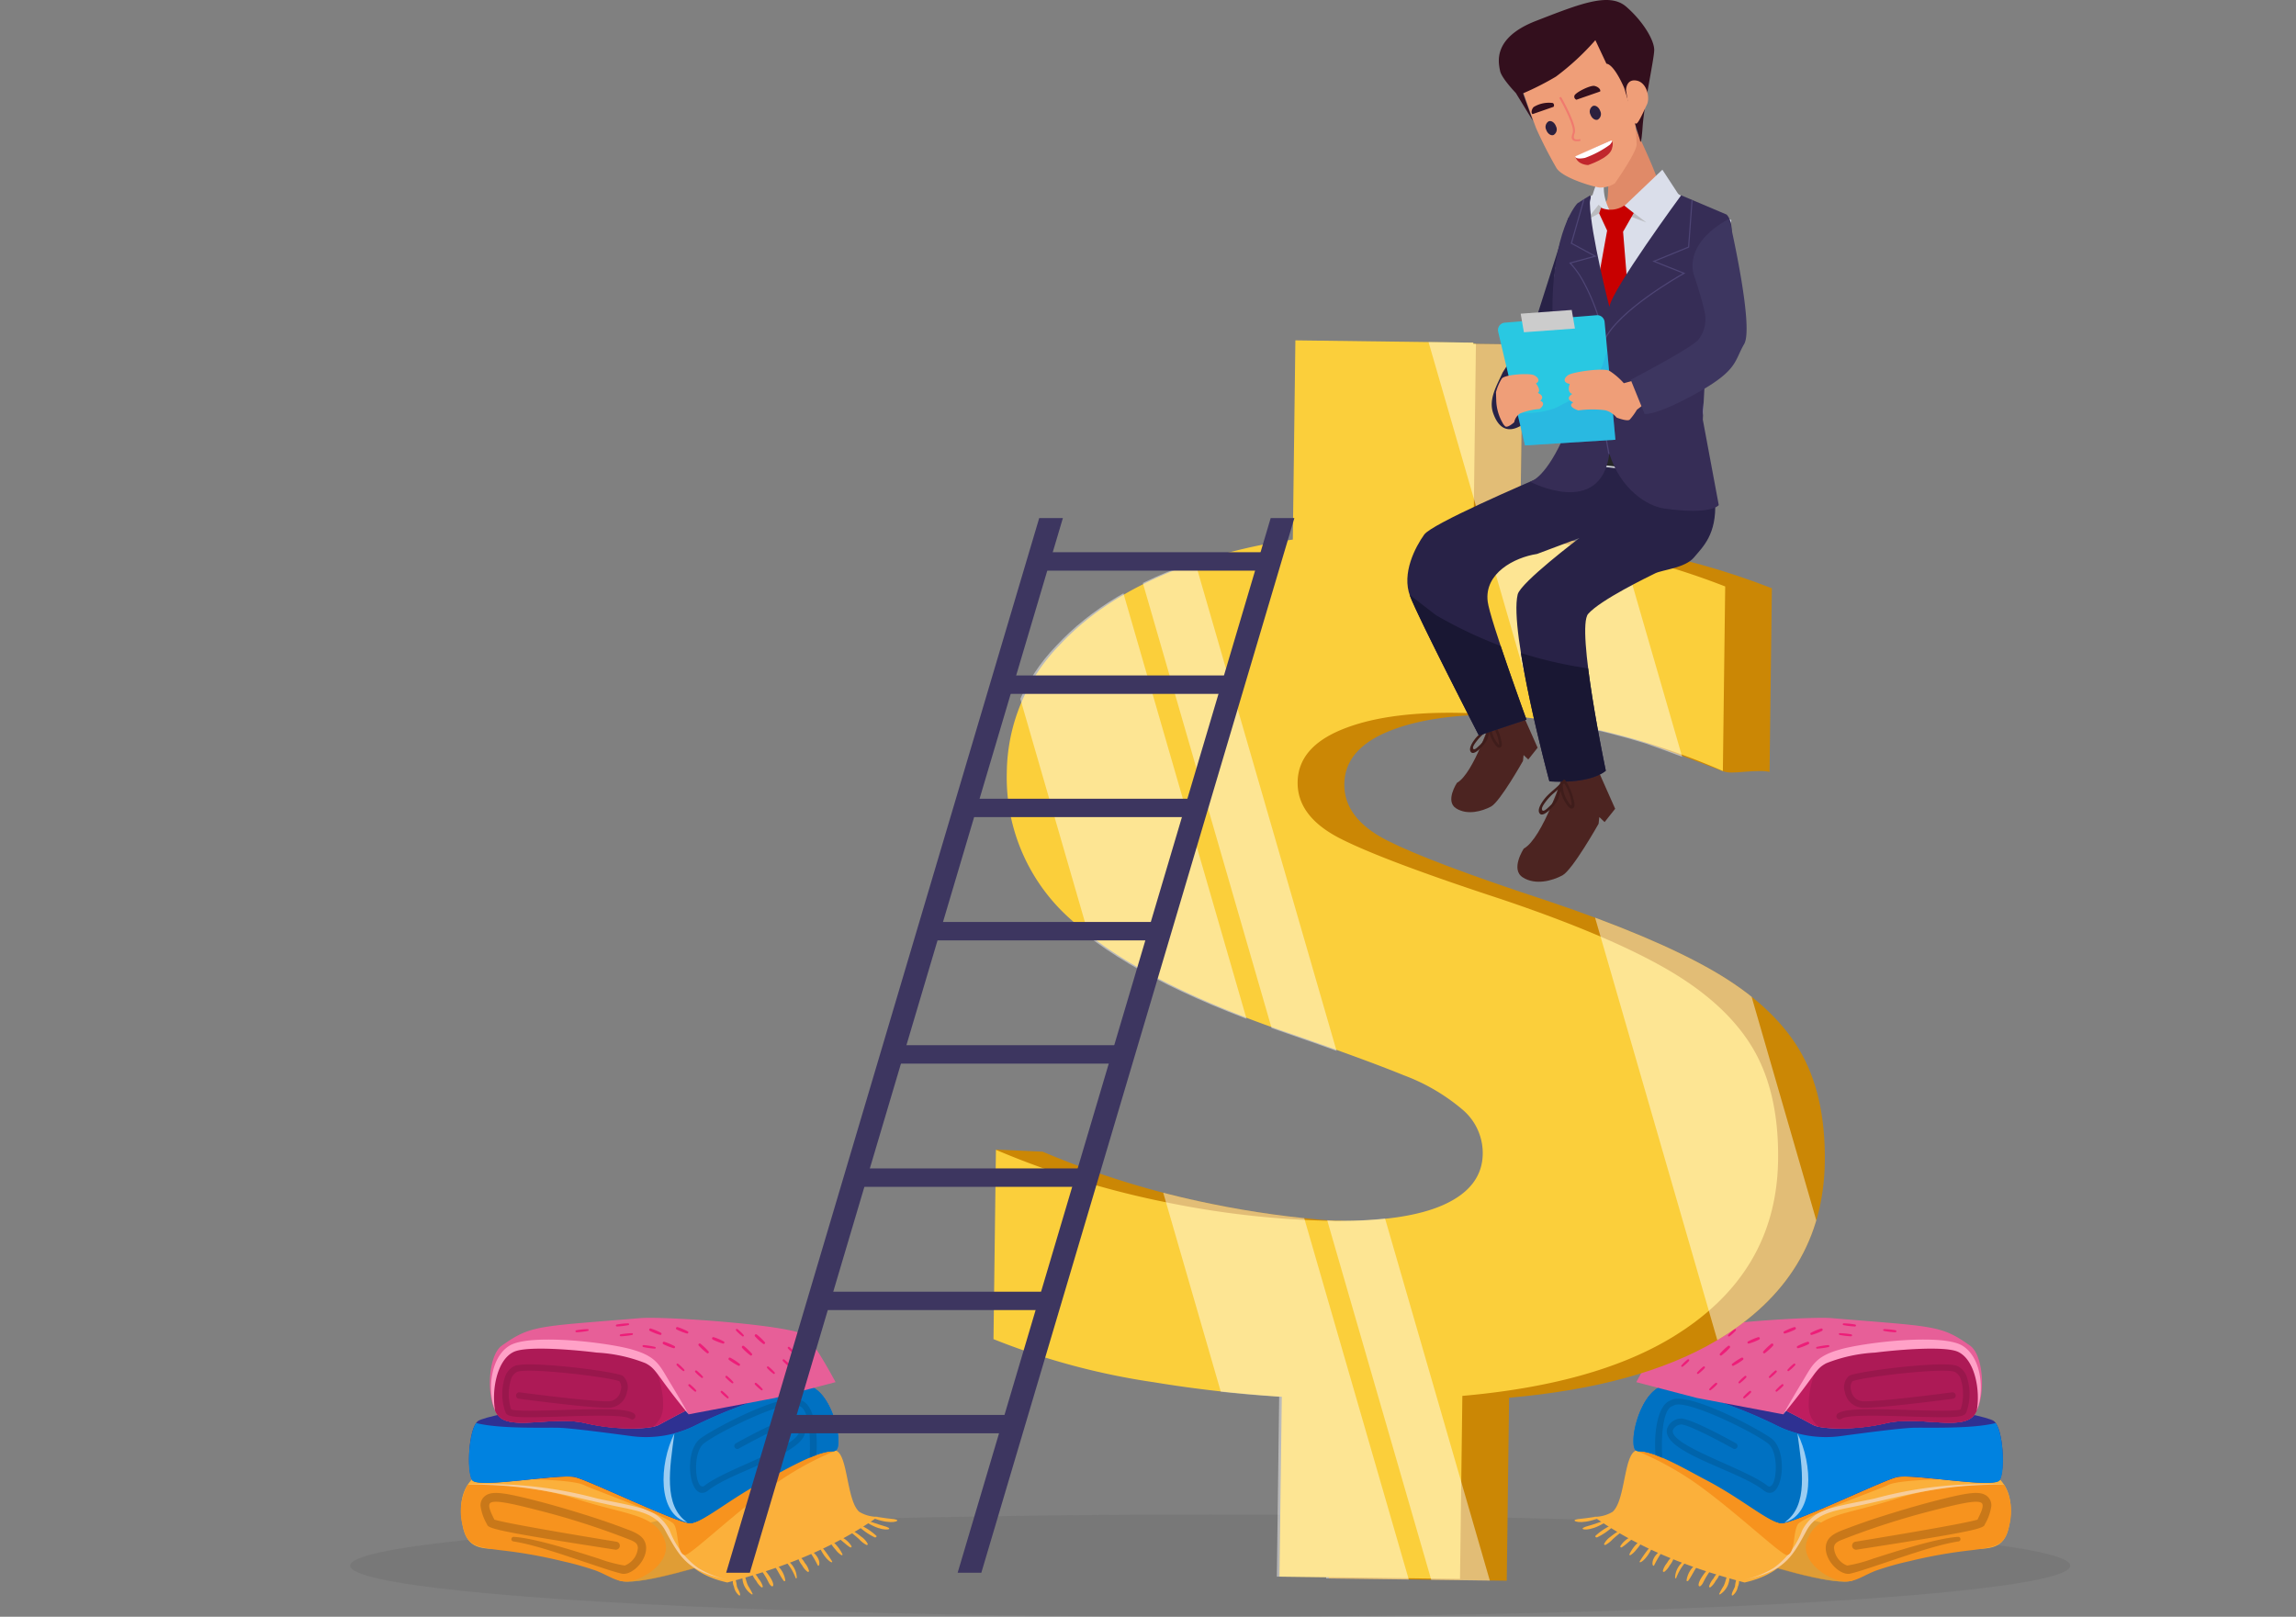 <svg xmlns="http://www.w3.org/2000/svg" xmlns:xlink="http://www.w3.org/1999/xlink" width="295" height="207.77" viewBox="0 0 295 207.77">
  <rect x="0" y="0" width="295" height="207.77" fill="#808080" stroke="none"/>
  <defs>
    <clipPath id="clip-path">
      <path id="Trazado_105906" data-name="Trazado 105906" d="M-568.46,555.792q-3.414-5.7-11.007-10.089t-21.286-9q-15.042-4.935-20.623-7.764t-5.524-7.263q.057-4.435,5.607-6.738,5.208-2.157,13.718-2.186a87.477,87.477,0,0,1,19.38,3.714c3.1,1.082,6.248,2.312,9.606,3.561,1.505.56,4.823-.433,6.325.21l.3-23.715a94.1,94.1,0,0,0-18.527-5.136,127.858,127.858,0,0,0-13.816-1.5l.318-24.694-6.339-.081,0-.154-23.2-.3-.329,25.605a70.187,70.187,0,0,0-11.8,2.708q-11.67,3.831-18.249,10.936a23.757,23.757,0,0,0-6.7,16.287,24.3,24.3,0,0,0,8.278,18.929Q-653.9,546.89-635.2,553.4q10.6,3.659,15.614,5.711a25.261,25.261,0,0,1,7.594,4.458,7.319,7.319,0,0,1,2.542,5.618q-.055,4.285-4.926,6.517-4.683,2.147-13.632,2.116a121.709,121.709,0,0,1-15.955-2.19,112.272,112.272,0,0,1-21.7-6.707l-6.3-.288.018.075-.051-.022-.313,24.327a90.539,90.539,0,0,0,20.652,5.546c5.431.9,10.9,1.5,16.39,1.858l-.3,23.115,6.339.082,0,.153,23.2.3.3-23.525q16.736-1.476,26.616-7.323,13.759-8.161,13.95-23Q-565.048,561.5-568.46,555.792Z" fill="none"/>
    </clipPath>
  </defs>
  <g id="Grupo_55683" data-name="Grupo 55683" transform="translate(-180 -5237.23)">
    <g id="Grupo_55779" data-name="Grupo 55779">
      <rect id="Rectángulo_5211" data-name="Rectángulo 5211" width="295" height="207" transform="translate(180 5238)" fill="none"/>
      <g id="Grupo_55684" data-name="Grupo 55684" transform="translate(979.622 4816.307)">
        <g id="Grupo_55684-2" data-name="Grupo 55684">
          <ellipse id="Elipse_4488" data-name="Elipse 4488" cx="110.5" cy="6.569" rx="110.5" ry="6.569" transform="translate(-754.622 615.556)" fill="#686868" opacity="0.32"/>
        </g>
        <g id="Grupo_55724" data-name="Grupo 55724">
          <path id="Trazado_105794" data-name="Trazado 105794" d="M-706.753,603.874s-30.465,5.528-32.007,6.942-1.929,3.6-1.414,6.17,1.8,3.085,4.884,2.956,12.34,2.185,15.04,3.985,26.737-6.941,28.408-8.227.257-6.812-.386-8.1S-706.753,603.874-706.753,603.874Z" fill="#fbb03b"/>
          <path id="Trazado_105795" data-name="Trazado 105795" d="M-716.041,616.573l-4.065,1.968-.513,5.045c.215.115.408.229.576.341,2.7,1.8,26.737-6.941,28.408-8.227.868-.668.9-2.481.647-4.249a10.152,10.152,0,0,0-1.207-.418C-692.609,610.826-716.041,616.573-716.041,616.573Z" fill="#cf9131" opacity="0.59" style="mix-blend-mode: multiply;isolation: isolate"/>
          <path id="Trazado_105796" data-name="Trazado 105796" d="M-714.209,618.882c-1.253-3.471-4.82-3.182-11.569-5.4a41.047,41.047,0,0,0-13.766-1.737,7.038,7.038,0,0,0-.63,5.24c.514,2.571,1.7,2.749,4.758,3.143a62.428,62.428,0,0,1,8.112,1.433,37.525,37.525,0,0,1,4.315,1.225c2.221.886,3.151,2,5.576.939C-715.548,622.911-713.447,620.992-714.209,618.882Z" fill="#f7931e"/>
          <path id="Trazado_105797" data-name="Trazado 105797" d="M-720.547,620.071c-15.482-2.395-16.369-2.733-16.5-3.259a6.408,6.408,0,0,1-.833-2.352,1.519,1.519,0,0,1,.522-1.245c.881-.756,2.436-.515,6.843.616q1.822.476,3.626,1.011c2.405.714,4.793,1.468,7.156,2.353,1.515.583,3.062.99,3.128,2.6.042,1.843-1.992,3.694-3.2,3.339-.936-.219-2.219-.657-3.206-.987-3.932-1.3-7.761-2.689-10.658-3.141h-.008a.294.294,0,0,1,.062-.583c2.748.159,8.171,1.921,10.916,2.794a18.152,18.152,0,0,0,3.342.894,2.664,2.664,0,0,0,1.693-2.279c-.027-.53-.343-.719-.772-.936a97.779,97.779,0,0,0-12.367-3.972c-3.306-.84-5.666-1.377-5.925-.72-.2.523.482,1.646.749,2.276a.5.5,0,0,0-.165-.254c-.022-.019-.1-.073-.065-.048,1.67.563,14.091,2.592,15.819,2.872h.005A.518.518,0,0,1-720.547,620.071Z" fill="#c97819"/>
          <path id="Trazado_105798" data-name="Trazado 105798" d="M-689.226,615.2c-1.692-1.515-1.416-7.662-3.142-7.895s-10.938,2.1-13.6,4.079c-4.92,3.656-11.669,3.117-11.669,3.117a5.374,5.374,0,0,1,3.867,3.117c1.268,2.9,2.653,5.552,7.593,6.67,7.131-1.87,13.669-4.439,19.343-8.444A4.46,4.46,0,0,1-689.226,615.2Z" fill="#fbb03b"/>
          <path id="Trazado_105799" data-name="Trazado 105799" d="M-706.178,623.925c-5.018-1.081-6.014-2.711-7.9-6.192-1.149-2.222-3.23-2.6-6.232-3.212-6.178-1.269-10.82-2.885-19.234-2.807a53.043,53.043,0,0,1,16.671,1.786c1.8.393,3.638.684,5.445,1.192l-.034-.008a5.511,5.511,0,0,1,3.878,2.9,10.426,10.426,0,0,0,3.684,4.847A12.377,12.377,0,0,0-706.178,623.925Z" fill="#f7cd9c"/>
          <path id="Trazado_105800" data-name="Trazado 105800" d="M-731.136,611.033s5.282.1,6.525.725,10.978,4.039,11.6,5.074.311,3.625,1.347,3.936c.591.177,6.142-5.175,11.392-8.984a39.935,39.935,0,0,1,8.019-4.441l-10.608-1.489Z" fill="#f7931e"/>
          <path id="Trazado_105801" data-name="Trazado 105801" d="M-718.244,599.761s-18.767,2.764-19.988,3.792-1.422,6.4-.715,7.555,11.256-.871,13.248-.357,13.111,5.91,14.718,5.91,4.949-3.339,9.769-5.845,7.189-3.434,8.667-3.434.074-7.428-3.075-8.328S-718.244,599.761-718.244,599.761Z" fill="#2e3192"/>
          <path id="Trazado_105802" data-name="Trazado 105802" d="M-735.147,593.848c-1.826,1.292-2.056,6.877-.514,8.934s7.07.064,11.247,1.028,8.356.771,9.384.257,7.52-4.306,10.733-4.306a58.118,58.118,0,0,0,8.484-1.028s.386-4.628-.193-6.042-18.135-2.645-21.338-2.378C-730.652,591.424-731.377,591.183-735.147,593.848Z" fill="#e75f98"/>
          <path id="Trazado_105803" data-name="Trazado 105803" d="M-735.661,602.782c1.543,2.056,7.07.064,11.247,1.028s8.356.771,9.384.257,7.52-4.306,10.733-4.306,8.615-.69,8.615-.69.255-4.966-.324-6.38a.522.522,0,0,0-.23-.221c-1.812.388-17.86,3.813-19.437,3.692a56.716,56.716,0,0,0-16.252-2.521,4.1,4.1,0,0,0-3.966,3.377C-736.273,599.108-736.5,601.661-735.661,602.782Z" fill="#bf1d5f"/>
          <path id="Trazado_105804" data-name="Trazado 105804" d="M-731.925,593.641a4.1,4.1,0,0,0-3.966,3.377c-.327,1.79-.585,3.929-.112,5.207a2.234,2.234,0,0,0,.342.557c1.543,2.056,7.07.064,11.247,1.028a23.593,23.593,0,0,0,8.726.463c1.315-1.233,1.335-2.178,1.226-3.8a13.893,13.893,0,0,0-1.211-4.307A56.716,56.716,0,0,0-731.925,593.641Z" fill="#ad1a56"/>
          <g id="Grupo_55685" data-name="Grupo 55685">
            <path id="Trazado_105805" data-name="Trazado 105805" d="M-718.4,603.334a.412.412,0,0,1-.262-.093c-.667-.543-5.3-.4-8.69-.287-5.516.176-6.95.142-7.288-.45a6.88,6.88,0,0,1-.137-4.491,2.384,2.384,0,0,1,1.27-1.551c1.732-.722,12.954.691,13.907,1.271a1.942,1.942,0,0,1,.528,2.091,2.425,2.425,0,0,1-2.086,1.99c-1.89.173-11.393-1.088-11.8-1.141a.415.415,0,0,1-.356-.466.414.414,0,0,1,.465-.356c.1.013,9.815,1.3,11.61,1.138a1.639,1.639,0,0,0,1.356-1.352,1.326,1.326,0,0,0-.152-1.2c-.926-.5-11.718-1.815-13.158-1.214a1.612,1.612,0,0,0-.8,1.053,6.345,6.345,0,0,0,.046,3.763c.571.275,3.891.169,6.568.083,5.185-.165,8.394-.216,9.24.473a.413.413,0,0,1,.06.583A.414.414,0,0,1-718.4,603.334Z" fill="#99174c"/>
          </g>
          <path id="Trazado_105806" data-name="Trazado 105806" d="M-695.62,599.054h0a61.708,61.708,0,0,0-14.5,4.97,14.2,14.2,0,0,1-8.388,1.45c-3.461-.469-7.745-1.015-9.262-1.07-1.646-.058-7.544.184-10.676-.609-.976,1.4-1.224,6.2-.526,7.341s11.186-.88,13.246-.391l.027.006c1.914.494,12.611,5.667,14.59,5.905,1.562.189,4.934-3.259,9.9-5.84,2-1.041,5.963-3.085,8.184-3.369.57-.072,1.124.213,1.133-1.319C-691.88,603.855-693.353,599.7-695.62,599.054Z" fill="#0082e0"/>
          <path id="Trazado_105807" data-name="Trazado 105807" d="M-695.62,599.054a61.708,61.708,0,0,0-14.5,4.97,14.363,14.363,0,0,1-2.851,1.1c-.552,1.777-2.719,9.707,1.892,11.537,1.574.142,5.01-3.027,9.943-5.592,2-1.04,5.887-3.336,8.108-3.62.57-.072,1.124.213,1.133-1.319C-691.88,603.855-693.353,599.7-695.62,599.054Z" fill="#0071c2"/>
          <path id="Trazado_105808" data-name="Trazado 105808" d="M-712.971,605.122c-.6,4.466-1.456,9.3,1.648,11.432C-715.156,615.5-714.968,609.133-712.971,605.122Z" fill="#9bcdf2"/>
          <path id="Trazado_105809" data-name="Trazado 105809" d="M-696.675,600.886c-2.1-1.3-11.453,3.74-12.982,4.916-2.287,1.76-1.356,8.546,1.053,6.633,3.248-2.582,13.115-4.885,12.384-7.914a1.95,1.95,0,0,0-1.68-1.3c-1.077-.143-5.63,2.322-7.18,3.183a.386.386,0,0,0-.148.526.384.384,0,0,0,.523.148c2.9-1.613,6.117-3.188,6.705-3.092a1.21,1.21,0,0,1,1.03.718c.479,1.982-9.335,4.92-12.114,7.129-1.206.96-1.678-4.206-.1-5.417,2.112-1.625,10.8-5.83,12.117-4.864l.136.064c1.309.327,1.464,4.291,1.338,6.308,0,.046,0,.189,0,.324.29-.123.575-.237.851-.338C-694.526,605.8-694.794,601.522-696.675,600.886Z" fill="#0064ab"/>
          <path id="Trazado_105810" data-name="Trazado 105810" d="M-717.931,595.5a7.535,7.535,0,0,1,2.434.777c.725.517,4.349,6.4,4.349,6.4l11.082-2.1,7.8-2.037s-2.783-5.262-3.972-6.066S-717.931,595.5-717.931,595.5Z" fill="#e75f98"/>
          <path id="Trazado_105811" data-name="Trazado 105811" d="M-736,602.228c-1.065-2.706-.573-7.018,1.94-8.433,2.774-1.515,12.628-.337,15.692.564,3.284.946,3.524,2.131,4.989,4.488.758,1.268,1.52,2.534,2.234,3.831-4.23-5.123-4.033-5.783-5.537-6.572a19.834,19.834,0,0,0-6.265-1.363c-2.162-.274-8.851-.941-10.665-.092C-735.82,595.692-736.485,599.715-736,602.228Z" fill="#ffa1c7"/>
          <g id="Grupo_55686" data-name="Grupo 55686">
            <path id="Trazado_105812" data-name="Trazado 105812" d="M-705.956,595.682a7.358,7.358,0,0,0,1.229.757c.129.059.262-.149.153-.241a7.37,7.37,0,0,0-1.206-.794.165.165,0,0,0-.176.278Z" fill="#ed1e79"/>
          </g>
          <g id="Grupo_55687" data-name="Grupo 55687">
            <path id="Trazado_105813" data-name="Trazado 105813" d="M-704.271,594.138a7.436,7.436,0,0,0,1.07.969c.116.083.285-.1.2-.208a7.4,7.4,0,0,0-1.04-1,.165.165,0,0,0-.225.24Z" fill="#ed1e79"/>
          </g>
          <g id="Grupo_55688" data-name="Grupo 55688">
            <path id="Trazado_105814" data-name="Trazado 105814" d="M-702.614,592.662a7.508,7.508,0,0,0,1.07.97c.116.082.285-.1.2-.209a7.406,7.406,0,0,0-1.04-1,.165.165,0,0,0-.225.24Z" fill="#ed1e79"/>
          </g>
          <g id="Grupo_55689" data-name="Grupo 55689">
            <path id="Trazado_105815" data-name="Trazado 105815" d="M-709.837,593.853a7.448,7.448,0,0,0,1.069.97c.117.082.285-.1.2-.209a7.354,7.354,0,0,0-1.04-1,.164.164,0,0,0-.224.24Z" fill="#ed1e79"/>
          </g>
          <g id="Grupo_55690" data-name="Grupo 55690">
            <path id="Trazado_105816" data-name="Trazado 105816" d="M-708.059,593.062a7.365,7.365,0,0,0,1.345.524c.138.035.231-.193.108-.264a7.446,7.446,0,0,0-1.329-.565.165.165,0,0,0-.124.3Z" fill="#ed1e79"/>
          </g>
          <g id="Grupo_55691" data-name="Grupo 55691">
            <path id="Trazado_105817" data-name="Trazado 105817" d="M-714.4,593.658a7.44,7.44,0,0,0,1.345.524c.138.035.231-.193.107-.265a7.368,7.368,0,0,0-1.328-.564.165.165,0,0,0-.124.3Z" fill="#ed1e79"/>
          </g>
          <g id="Grupo_55692" data-name="Grupo 55692">
            <path id="Trazado_105818" data-name="Trazado 105818" d="M-712.693,591.768a7.38,7.38,0,0,0,1.345.524c.138.035.231-.193.107-.265a7.367,7.367,0,0,0-1.328-.564.165.165,0,0,0-.124.3Z" fill="#ed1e79"/>
          </g>
          <g id="Grupo_55693" data-name="Grupo 55693">
            <path id="Trazado_105819" data-name="Trazado 105819" d="M-716.137,591.949a7.437,7.437,0,0,0,1.345.524c.138.035.231-.193.108-.264a7.314,7.314,0,0,0-1.329-.565.165.165,0,0,0-.124.3Z" fill="#ed1e79"/>
          </g>
          <g id="Grupo_55694" data-name="Grupo 55694">
            <path id="Trazado_105820" data-name="Trazado 105820" d="M-720.319,591.386a9.428,9.428,0,0,0,1.433-.175.113.113,0,0,0-.025-.224,9.5,9.5,0,0,0-1.436.141c-.21.032-.184.272.028.258Z" fill="#ed1e79"/>
          </g>
          <g id="Grupo_55695" data-name="Grupo 55695">
            <path id="Trazado_105821" data-name="Trazado 105821" d="M-719.819,592.646a9.413,9.413,0,0,0,1.433-.175.113.113,0,0,0-.024-.224,9.528,9.528,0,0,0-1.437.141c-.209.032-.183.272.028.258Z" fill="#ed1e79"/>
          </g>
          <g id="Grupo_55696" data-name="Grupo 55696">
            <path id="Trazado_105822" data-name="Trazado 105822" d="M-725.515,592.128a9.414,9.414,0,0,0,1.433-.175.113.113,0,0,0-.024-.224,9.517,9.517,0,0,0-1.437.141c-.209.032-.183.272.028.258Z" fill="#ed1e79"/>
          </g>
          <g id="Grupo_55697" data-name="Grupo 55697">
            <path id="Trazado_105823" data-name="Trazado 105823" d="M-716.931,594.038a9.364,9.364,0,0,0,1.43.194.112.112,0,0,0,.033-.222,9.357,9.357,0,0,0-1.425-.228c-.211-.022-.247.217-.038.256Z" fill="#ed1e79"/>
          </g>
          <g id="Grupo_55698" data-name="Grupo 55698">
            <path id="Trazado_105824" data-name="Trazado 105824" d="M-712.672,596.37a5.491,5.491,0,0,0,.826.743c.09.063.222-.079.152-.165a5.556,5.556,0,0,0-.8-.768.13.13,0,0,0-.176.19Z" fill="#ed1e79"/>
          </g>
          <g id="Grupo_55699" data-name="Grupo 55699">
            <path id="Trazado_105825" data-name="Trazado 105825" d="M-710.29,597.251a5.576,5.576,0,0,0,.825.742c.091.063.223-.079.153-.164a5.5,5.5,0,0,0-.8-.768.13.13,0,0,0-.176.19Z" fill="#ed1e79"/>
          </g>
          <g id="Grupo_55700" data-name="Grupo 55700">
            <path id="Trazado_105826" data-name="Trazado 105826" d="M-711.153,599.011a5.536,5.536,0,0,0,.825.743c.091.063.223-.079.153-.165a5.556,5.556,0,0,0-.8-.768.13.13,0,0,0-.176.19Z" fill="#ed1e79"/>
          </g>
          <g id="Grupo_55701" data-name="Grupo 55701">
            <path id="Trazado_105827" data-name="Trazado 105827" d="M-706.993,599.874a5.528,5.528,0,0,0,.825.743c.09.063.222-.079.153-.165a5.488,5.488,0,0,0-.8-.767.129.129,0,0,0-.176.189Z" fill="#ed1e79"/>
          </g>
          <g id="Grupo_55702" data-name="Grupo 55702">
            <path id="Trazado_105828" data-name="Trazado 105828" d="M-706.389,597.941a5.583,5.583,0,0,0,.825.743c.091.063.223-.079.153-.165a5.553,5.553,0,0,0-.8-.768.13.13,0,0,0-.176.19Z" fill="#ed1e79"/>
          </g>
          <g id="Grupo_55703" data-name="Grupo 55703">
            <path id="Trazado_105829" data-name="Trazado 105829" d="M-701.055,596.733a5.589,5.589,0,0,0,.825.743c.09.062.222-.08.153-.165a5.55,5.55,0,0,0-.8-.768.13.13,0,0,0-.176.19Z" fill="#ed1e79"/>
          </g>
          <g id="Grupo_55704" data-name="Grupo 55704">
            <path id="Trazado_105830" data-name="Trazado 105830" d="M-702.626,598.839a5.638,5.638,0,0,0,.825.743c.091.062.222-.08.153-.165a5.55,5.55,0,0,0-.8-.768.13.13,0,0,0-.176.19Z" fill="#ed1e79"/>
          </g>
          <g id="Grupo_55705" data-name="Grupo 55705">
            <path id="Trazado_105831" data-name="Trazado 105831" d="M-699.036,595.818a5.544,5.544,0,0,0,.826.743c.09.063.222-.08.152-.165a5.553,5.553,0,0,0-.8-.768.13.13,0,0,0-.176.19Z" fill="#ed1e79"/>
          </g>
          <g id="Grupo_55706" data-name="Grupo 55706">
            <path id="Trazado_105832" data-name="Trazado 105832" d="M-705.043,591.917a5.591,5.591,0,0,0,.826.743c.09.063.222-.08.153-.165a5.608,5.608,0,0,0-.8-.768.13.13,0,0,0-.176.19Z" fill="#ed1e79"/>
          </g>
          <g id="Grupo_55707" data-name="Grupo 55707">
            <path id="Trazado_105833" data-name="Trazado 105833" d="M-698.38,594.213a5.645,5.645,0,0,0,.825.743c.091.062.223-.08.153-.165a5.556,5.556,0,0,0-.8-.768.13.13,0,0,0-.176.19Z" fill="#ed1e79"/>
          </g>
          <g id="Grupo_55723" data-name="Grupo 55723">
            <g id="Grupo_55708" data-name="Grupo 55708">
              <path id="Trazado_105834" data-name="Trazado 105834" d="M-704.231,623.405a2.636,2.636,0,0,0,1.2,2.409c.05.025.127-.013.109-.065a9.257,9.257,0,0,0-.568-1.017c-.223-.441-.286-.9-.467-1.347a.147.147,0,0,0-.278.02Z" fill="#fbb03b"/>
            </g>
            <g id="Grupo_55709" data-name="Grupo 55709">
              <path id="Trazado_105835" data-name="Trazado 105835" d="M-705.364,623.593a1.571,1.571,0,0,0,.049,1.236,1.844,1.844,0,0,0,.656,1.119c.051.03.134-.005.133-.059-.014-.388-.312-.748-.423-1.127a4.231,4.231,0,0,0-.277-1.164.089.089,0,0,0-.138-.005Z" fill="#fbb03b"/>
            </g>
            <g id="Grupo_55710" data-name="Grupo 55710">
              <path id="Trazado_105836" data-name="Trazado 105836" d="M-703.025,623.056a2.79,2.79,0,0,0,.563,1.015,2.611,2.611,0,0,0,.664.825.12.12,0,0,0,.185-.111,2.812,2.812,0,0,0-.57-1.014,2.571,2.571,0,0,0-.669-.819.112.112,0,0,0-.173.1Z" fill="#fbb03b"/>
            </g>
            <g id="Grupo_55711" data-name="Grupo 55711">
              <path id="Trazado_105837" data-name="Trazado 105837" d="M-701.776,622.763c.974,1.378.856,1.658,1.264,1.98a.144.144,0,0,0,.237-.073c.079-.56-.784-1.642-1.186-2.1-.135-.152-.429.028-.315.19Z" fill="#fbb03b"/>
            </g>
            <g id="Grupo_55712" data-name="Grupo 55712">
              <path id="Trazado_105838" data-name="Trazado 105838" d="M-700.112,622.184c.455.6.729,1.282,1.174,1.879.057.075.22.063.218-.041a3.2,3.2,0,0,0-1.118-2c-.122-.12-.377.027-.274.164Z" fill="#fbb03b"/>
            </g>
            <g id="Grupo_55713" data-name="Grupo 55713">
              <path id="Trazado_105839" data-name="Trazado 105839" d="M-698.635,621.631a6.761,6.761,0,0,1,1.245,2.083.08.08,0,0,0,.143-.026,2.77,2.77,0,0,0-1.172-2.186c-.1-.077-.3.013-.216.129Z" fill="#fbb03b"/>
            </g>
            <g id="Grupo_55714" data-name="Grupo 55714">
              <path id="Trazado_105840" data-name="Trazado 105840" d="M-697.1,621.062a2.7,2.7,0,0,0,.546,1.029,2.451,2.451,0,0,0,.686.818.125.125,0,0,0,.19-.113,2.548,2.548,0,0,0-.544-1.029,2.613,2.613,0,0,0-.682-.821.129.129,0,0,0-.2.116Z" fill="#fbb03b"/>
            </g>
            <g id="Grupo_55715" data-name="Grupo 55715">
              <path id="Trazado_105841" data-name="Trazado 105841" d="M-695.485,620.477a12.73,12.73,0,0,1,.921,1.593c.214.361.575-.759-.67-1.743-.119-.094-.354.02-.251.15Z" fill="#fbb03b"/>
            </g>
            <g id="Grupo_55716" data-name="Grupo 55716">
              <path id="Trazado_105842" data-name="Trazado 105842" d="M-694.278,619.845c.752,1.623,1.707,2.089,1.57,1.727a15.854,15.854,0,0,0-1.337-1.867c-.1-.121-.287.023-.233.14Z" fill="#fbb03b"/>
            </g>
            <g id="Grupo_55717" data-name="Grupo 55717">
              <path id="Trazado_105843" data-name="Trazado 105843" d="M-692.943,619.154a5.689,5.689,0,0,0,.676.912,2.807,2.807,0,0,0,.743.7c.071.041.174-.02.153-.09a5.068,5.068,0,0,0-1.3-1.687c-.125-.128-.34.023-.268.161Z" fill="#fbb03b"/>
            </g>
            <g id="Grupo_55718" data-name="Grupo 55718">
              <path id="Trazado_105844" data-name="Trazado 105844" d="M-691.882,618.6c.516.362.94.824,1.477,1.161.109.068.235-.044.189-.138a2.989,2.989,0,0,0-1.49-1.246c-.18-.082-.334.112-.176.223Z" fill="#fbb03b"/>
            </g>
            <g id="Grupo_55719" data-name="Grupo 55719">
              <path id="Trazado_105845" data-name="Trazado 105845" d="M-690.4,617.748c.392.311.778.627,1.148.957a3.453,3.453,0,0,0,.951.753c.084.033.2-.046.172-.122a2.5,2.5,0,0,0-.84-.94,6.884,6.884,0,0,0-1.238-.826c-.13-.068-.317.079-.193.178Z" fill="#fbb03b"/>
            </g>
            <g id="Grupo_55720" data-name="Grupo 55720">
              <path id="Trazado_105846" data-name="Trazado 105846" d="M-689.057,617.281a8.22,8.22,0,0,0,1.813,1.2c.136.057.322-.088.214-.2a8.19,8.19,0,0,0-1.776-1.237c-.193-.112-.434.092-.251.235Z" fill="#fbb03b"/>
            </g>
            <g id="Grupo_55721" data-name="Grupo 55721">
              <path id="Trazado_105847" data-name="Trazado 105847" d="M-688.095,616.664c1.877,1.134,3.113.835,2.618.58-.45-.231-.193-.04-2.438-.82-.169-.058-.342.142-.18.24Z" fill="#fbb03b"/>
            </g>
            <g id="Grupo_55722" data-name="Grupo 55722">
              <path id="Trazado_105848" data-name="Trazado 105848" d="M-687.171,616.108c2.119.772,3.252.259,2.7.1-.5-.146-.2,0-2.588-.365-.18-.027-.3.2-.116.267Z" fill="#fbb03b"/>
            </g>
          </g>
        </g>
        <g id="Grupo_55764" data-name="Grupo 55764">
          <path id="Trazado_105849" data-name="Trazado 105849" d="M-574.9,603.874s30.464,5.528,32.007,6.942,1.928,3.6,1.414,6.17-1.8,3.085-4.885,2.956-12.34,2.185-15.039,3.985-26.737-6.941-28.408-8.227-.257-6.812.385-8.1S-574.9,603.874-574.9,603.874Z" fill="#fbb03b"/>
          <path id="Trazado_105850" data-name="Trazado 105850" d="M-565.607,616.573l4.064,1.968.514,5.045a6.657,6.657,0,0,0-.576.341c-2.7,1.8-26.737-6.941-28.408-8.227-.869-.668-.9-2.481-.647-4.249a10.084,10.084,0,0,1,1.207-.418C-589.039,610.826-565.607,616.573-565.607,616.573Z" fill="#cf9131" opacity="0.59" style="mix-blend-mode: multiply;isolation: isolate"/>
          <path id="Trazado_105851" data-name="Trazado 105851" d="M-567.44,618.882c1.253-3.471,4.82-3.182,11.569-5.4a41.052,41.052,0,0,1,13.767-1.737,7.038,7.038,0,0,1,.63,5.24c-.514,2.571-1.7,2.749-4.758,3.143a62.411,62.411,0,0,0-8.113,1.433,37.525,37.525,0,0,0-4.315,1.225c-2.221.886-3.15,2-5.575.939C-566.1,622.911-568.2,620.992-567.44,618.882Z" fill="#f7931e"/>
          <path id="Trazado_105852" data-name="Trazado 105852" d="M-561.1,620.071c15.481-2.395,16.368-2.733,16.5-3.259a6.408,6.408,0,0,0,.833-2.352,1.516,1.516,0,0,0-.522-1.245c-.88-.756-2.436-.515-6.842.616q-1.824.476-3.627,1.011c-2.405.714-4.792,1.468-7.156,2.353-1.514.583-3.061.99-3.127,2.6-.043,1.843,1.992,3.694,3.2,3.339.935-.219,2.218-.657,3.206-.987,3.931-1.3,7.76-2.689,10.658-3.141h.008a.294.294,0,0,0-.063-.583c-2.748.159-8.171,1.921-10.915,2.794a18.181,18.181,0,0,1-3.343.894,2.663,2.663,0,0,1-1.692-2.279c.027-.53.342-.719.772-.936a97.758,97.758,0,0,1,12.366-3.972c3.307-.84,5.667-1.377,5.926-.72.2.523-.482,1.646-.749,2.276a.493.493,0,0,1,.164-.254c.022-.019.1-.073.065-.048-1.67.563-14.09,2.592-15.819,2.872h0A.518.518,0,0,0-561.1,620.071Z" fill="#c97819"/>
          <path id="Trazado_105853" data-name="Trazado 105853" d="M-592.422,615.2c1.691-1.515,1.415-7.662,3.141-7.895s10.939,2.1,13.6,4.079c4.919,3.656,11.668,3.117,11.668,3.117a5.372,5.372,0,0,0-3.866,3.117c-1.269,2.9-2.654,5.552-7.594,6.67-7.131-1.87-13.668-4.439-19.343-8.444A4.464,4.464,0,0,0-592.422,615.2Z" fill="#fbb03b"/>
          <path id="Trazado_105854" data-name="Trazado 105854" d="M-575.471,623.925c5.018-1.081,6.014-2.711,7.9-6.192,1.148-2.222,3.229-2.6,6.232-3.212,6.177-1.269,10.819-2.885,19.234-2.807a53.038,53.038,0,0,0-16.671,1.786c-1.8.393-3.638.684-5.445,1.192l.033-.008a5.509,5.509,0,0,0-3.877,2.9,10.433,10.433,0,0,1-3.684,4.847A12.373,12.373,0,0,1-575.471,623.925Z" fill="#f7cd9c"/>
          <path id="Trazado_105855" data-name="Trazado 105855" d="M-550.513,611.033s-5.282.1-6.524.725-10.978,4.039-11.6,5.074-.31,3.625-1.346,3.936c-.591.177-6.143-5.175-11.392-8.984a39.925,39.925,0,0,0-8.02-4.441l10.609-1.489Z" fill="#f7931e"/>
          <path id="Trazado_105856" data-name="Trazado 105856" d="M-563.405,599.761s18.767,2.764,19.988,3.792,1.422,6.4.715,7.555-11.255-.871-13.248-.357-13.111,5.91-14.718,5.91-4.949-3.339-9.769-5.845-7.189-3.434-8.667-3.434-.074-7.428,3.075-8.328S-563.405,599.761-563.405,599.761Z" fill="#2e3192"/>
          <path id="Trazado_105857" data-name="Trazado 105857" d="M-546.5,593.848c1.827,1.292,2.057,6.877.514,8.934s-7.069.064-11.247,1.028-8.355.771-9.384.257-7.519-4.306-10.733-4.306a58.118,58.118,0,0,1-8.484-1.028s-.385-4.628.193-6.042,18.135-2.645,21.338-2.378C-551,591.424-550.271,591.183-546.5,593.848Z" fill="#e75f98"/>
          <path id="Trazado_105858" data-name="Trazado 105858" d="M-545.988,602.782c-1.542,2.056-7.069.064-11.247,1.028s-8.355.771-9.384.257-7.519-4.306-10.733-4.306-8.615-.69-8.615-.69-.254-4.966.324-6.38a.525.525,0,0,1,.231-.221c1.812.388,17.86,3.813,19.436,3.692a56.716,56.716,0,0,1,16.252-2.521,4.105,4.105,0,0,1,3.967,3.377C-545.375,599.108-545.147,601.661-545.988,602.782Z" fill="#bf1d5f"/>
          <path id="Trazado_105859" data-name="Trazado 105859" d="M-549.724,593.641a4.105,4.105,0,0,1,3.967,3.377c.327,1.79.584,3.929.112,5.207a2.265,2.265,0,0,1-.343.557c-1.542,2.056-7.069.064-11.247,1.028a23.593,23.593,0,0,1-8.726.463c-1.315-1.233-1.334-2.178-1.226-3.8a13.893,13.893,0,0,1,1.211-4.307A56.716,56.716,0,0,1-549.724,593.641Z" fill="#ad1a56"/>
          <g id="Grupo_55725" data-name="Grupo 55725">
            <path id="Trazado_105860" data-name="Trazado 105860" d="M-563.251,603.334a.409.409,0,0,0,.261-.093c.668-.543,5.3-.4,8.691-.287,5.516.176,6.949.142,7.287-.45a6.873,6.873,0,0,0,.138-4.491,2.386,2.386,0,0,0-1.27-1.551c-1.732-.722-12.955.691-13.907,1.271a1.942,1.942,0,0,0-.528,2.091,2.424,2.424,0,0,0,2.086,1.99c1.89.173,11.392-1.088,11.795-1.141a.415.415,0,0,0,.356-.466.414.414,0,0,0-.465-.356c-.1.013-9.814,1.3-11.61,1.138a1.638,1.638,0,0,1-1.355-1.352,1.323,1.323,0,0,1,.152-1.2c.925-.5,11.717-1.815,13.157-1.214a1.613,1.613,0,0,1,.8,1.053,6.336,6.336,0,0,1-.047,3.763c-.571.275-3.89.169-6.568.083-5.185-.165-8.393-.216-9.24.473a.415.415,0,0,0-.06.583A.416.416,0,0,0-563.251,603.334Z" fill="#99174c"/>
          </g>
          <path id="Trazado_105861" data-name="Trazado 105861" d="M-586.028,599.054h0a61.742,61.742,0,0,1,14.5,4.97,14.2,14.2,0,0,0,8.388,1.45c3.46-.469,7.744-1.015,9.261-1.07,1.647-.058,7.544.184,10.677-.609.976,1.4,1.223,6.2.526,7.341s-11.187-.88-13.246-.391l-.028.006c-1.914.494-12.61,5.667-14.589,5.905-1.562.189-4.934-3.259-9.9-5.84-2-1.041-5.963-3.085-8.184-3.369-.569-.072-1.124.213-1.133-1.319C-589.768,603.855-588.295,599.7-586.028,599.054Z" fill="#0082e0"/>
          <path id="Trazado_105862" data-name="Trazado 105862" d="M-586.028,599.054a61.742,61.742,0,0,1,14.5,4.97,14.317,14.317,0,0,0,2.851,1.1c.552,1.777,2.719,9.707-1.892,11.537-1.575.142-5.011-3.027-9.943-5.592-2-1.04-5.888-3.336-8.109-3.62-.569-.072-1.124.213-1.133-1.319C-589.768,603.855-588.295,599.7-586.028,599.054Z" fill="#0071c2"/>
          <path id="Trazado_105863" data-name="Trazado 105863" d="M-568.677,605.122c.6,4.466,1.456,9.3-1.649,11.432C-566.493,615.5-566.681,609.133-568.677,605.122Z" fill="#9bcdf2"/>
          <path id="Trazado_105864" data-name="Trazado 105864" d="M-584.973,600.886c2.1-1.3,11.453,3.74,12.982,4.916,2.287,1.76,1.356,8.546-1.054,6.633-3.247-2.582-13.114-4.885-12.384-7.914a1.952,1.952,0,0,1,1.681-1.3c1.076-.143,5.63,2.322,7.179,3.183a.385.385,0,0,1,.148.526.384.384,0,0,1-.523.148c-2.9-1.613-6.117-3.188-6.705-3.092a1.21,1.21,0,0,0-1.03.718c-.479,1.982,9.336,4.92,12.114,7.129,1.206.96,1.679-4.206.1-5.417-2.113-1.625-10.8-5.83-12.118-4.864l-.136.064c-1.308.327-1.463,4.291-1.338,6.308,0,.046,0,.189,0,.324-.289-.123-.574-.237-.85-.338C-587.123,605.8-586.854,601.522-584.973,600.886Z" fill="#0064ab"/>
          <path id="Trazado_105865" data-name="Trazado 105865" d="M-563.717,595.5a7.535,7.535,0,0,0-2.434.777c-.725.517-4.35,6.4-4.35,6.4l-11.081-2.1-7.8-2.037s2.783-5.262,3.972-6.066S-563.717,595.5-563.717,595.5Z" fill="#e75f98"/>
          <path id="Trazado_105866" data-name="Trazado 105866" d="M-545.646,602.228c1.065-2.706.574-7.018-1.94-8.433-2.773-1.515-12.628-.337-15.691.564-3.285.946-3.525,2.131-4.99,4.488-.758,1.268-1.519,2.534-2.234,3.831,4.23-5.123,4.034-5.783,5.538-6.572a19.828,19.828,0,0,1,6.264-1.363c2.163-.274,8.852-.941,10.665-.092C-545.829,595.692-545.164,599.715-545.646,602.228Z" fill="#ffa1c7"/>
          <g id="Grupo_55726" data-name="Grupo 55726">
            <path id="Trazado_105867" data-name="Trazado 105867" d="M-575.692,595.682a7.438,7.438,0,0,1-1.229.757c-.13.059-.262-.149-.154-.241a7.457,7.457,0,0,1,1.206-.794.165.165,0,0,1,.177.278Z" fill="#ed1e79"/>
          </g>
          <g id="Grupo_55727" data-name="Grupo 55727">
            <path id="Trazado_105868" data-name="Trazado 105868" d="M-577.378,594.138a7.378,7.378,0,0,1-1.069.969c-.117.083-.285-.1-.2-.208a7.3,7.3,0,0,1,1.04-1,.164.164,0,0,1,.224.24Z" fill="#ed1e79"/>
          </g>
          <g id="Grupo_55728" data-name="Grupo 55728">
            <path id="Trazado_105869" data-name="Trazado 105869" d="M-579.035,592.662a7.445,7.445,0,0,1-1.069.97c-.117.082-.285-.1-.2-.209a7.346,7.346,0,0,1,1.039-1,.165.165,0,0,1,.225.24Z" fill="#ed1e79"/>
          </g>
          <g id="Grupo_55729" data-name="Grupo 55729">
            <path id="Trazado_105870" data-name="Trazado 105870" d="M-571.811,593.853a7.4,7.4,0,0,1-1.07.97c-.116.082-.284-.1-.2-.209a7.407,7.407,0,0,1,1.04-1,.165.165,0,0,1,.225.24Z" fill="#ed1e79"/>
          </g>
          <g id="Grupo_55730" data-name="Grupo 55730">
            <path id="Trazado_105871" data-name="Trazado 105871" d="M-573.59,593.062a7.336,7.336,0,0,1-1.345.524c-.138.035-.231-.193-.107-.264a7.438,7.438,0,0,1,1.328-.565.165.165,0,0,1,.124.3Z" fill="#ed1e79"/>
          </g>
          <g id="Grupo_55731" data-name="Grupo 55731">
            <path id="Trazado_105872" data-name="Trazado 105872" d="M-567.246,593.658a7.441,7.441,0,0,1-1.345.524.149.149,0,0,1-.108-.265,7.375,7.375,0,0,1,1.329-.564.165.165,0,0,1,.124.3Z" fill="#ed1e79"/>
          </g>
          <g id="Grupo_55732" data-name="Grupo 55732">
            <path id="Trazado_105873" data-name="Trazado 105873" d="M-568.955,591.768a7.436,7.436,0,0,1-1.345.524c-.138.035-.231-.193-.108-.265a7.378,7.378,0,0,1,1.329-.564.165.165,0,0,1,.124.3Z" fill="#ed1e79"/>
          </g>
          <g id="Grupo_55733" data-name="Grupo 55733">
            <path id="Trazado_105874" data-name="Trazado 105874" d="M-565.512,591.949a7.377,7.377,0,0,1-1.345.524c-.138.035-.231-.193-.107-.264a7.307,7.307,0,0,1,1.328-.565.165.165,0,0,1,.124.3Z" fill="#ed1e79"/>
          </g>
          <g id="Grupo_55734" data-name="Grupo 55734">
            <path id="Trazado_105875" data-name="Trazado 105875" d="M-561.329,591.386a9.413,9.413,0,0,1-1.433-.175.113.113,0,0,1,.024-.224,9.528,9.528,0,0,1,1.437.141c.209.032.183.272-.028.258Z" fill="#ed1e79"/>
          </g>
          <g id="Grupo_55735" data-name="Grupo 55735">
            <path id="Trazado_105876" data-name="Trazado 105876" d="M-561.83,592.646a9.413,9.413,0,0,1-1.433-.175.113.113,0,0,1,.025-.224,9.5,9.5,0,0,1,1.436.141c.21.032.184.272-.028.258Z" fill="#ed1e79"/>
          </g>
          <g id="Grupo_55736" data-name="Grupo 55736">
            <path id="Trazado_105877" data-name="Trazado 105877" d="M-556.134,592.128a9.428,9.428,0,0,1-1.433-.175.113.113,0,0,1,.025-.224,9.5,9.5,0,0,1,1.436.141c.21.032.184.272-.028.258Z" fill="#ed1e79"/>
          </g>
          <g id="Grupo_55737" data-name="Grupo 55737">
            <path id="Trazado_105878" data-name="Trazado 105878" d="M-564.717,594.038a9.36,9.36,0,0,1-1.431.194.112.112,0,0,1-.032-.222,9.338,9.338,0,0,1,1.425-.228c.211-.022.246.217.038.256Z" fill="#ed1e79"/>
          </g>
          <g id="Grupo_55738" data-name="Grupo 55738">
            <path id="Trazado_105879" data-name="Trazado 105879" d="M-568.977,596.37a5.484,5.484,0,0,1-.825.743c-.09.063-.222-.079-.153-.165a5.553,5.553,0,0,1,.8-.768.13.13,0,0,1,.176.19Z" fill="#ed1e79"/>
          </g>
          <g id="Grupo_55739" data-name="Grupo 55739">
            <path id="Trazado_105880" data-name="Trazado 105880" d="M-571.359,597.251a5.525,5.525,0,0,1-.825.742c-.09.063-.222-.079-.153-.164a5.5,5.5,0,0,1,.8-.768.13.13,0,0,1,.176.19Z" fill="#ed1e79"/>
          </g>
          <g id="Grupo_55740" data-name="Grupo 55740">
            <path id="Trazado_105881" data-name="Trazado 105881" d="M-570.5,599.011a5.488,5.488,0,0,1-.825.743c-.09.063-.222-.079-.153-.165a5.553,5.553,0,0,1,.8-.768.13.13,0,0,1,.176.19Z" fill="#ed1e79"/>
          </g>
          <g id="Grupo_55741" data-name="Grupo 55741">
            <path id="Trazado_105882" data-name="Trazado 105882" d="M-574.655,599.874a5.536,5.536,0,0,1-.826.743c-.09.063-.222-.079-.153-.165a5.588,5.588,0,0,1,.8-.767.13.13,0,0,1,.177.189Z" fill="#ed1e79"/>
          </g>
          <g id="Grupo_55742" data-name="Grupo 55742">
            <path id="Trazado_105883" data-name="Trazado 105883" d="M-575.26,597.941a5.532,5.532,0,0,1-.825.743c-.09.063-.222-.079-.153-.165a5.553,5.553,0,0,1,.8-.768.13.13,0,0,1,.176.19Z" fill="#ed1e79"/>
          </g>
          <g id="Grupo_55743" data-name="Grupo 55743">
            <path id="Trazado_105884" data-name="Trazado 105884" d="M-580.593,596.733a5.6,5.6,0,0,1-.826.743c-.09.062-.222-.08-.153-.165a5.611,5.611,0,0,1,.8-.768.13.13,0,0,1,.176.19Z" fill="#ed1e79"/>
          </g>
          <g id="Grupo_55744" data-name="Grupo 55744">
            <path id="Trazado_105885" data-name="Trazado 105885" d="M-579.022,598.839a5.646,5.646,0,0,1-.826.743c-.09.062-.222-.08-.153-.165a5.652,5.652,0,0,1,.8-.768.13.13,0,0,1,.177.19Z" fill="#ed1e79"/>
          </g>
          <g id="Grupo_55745" data-name="Grupo 55745">
            <path id="Trazado_105886" data-name="Trazado 105886" d="M-582.613,595.818a5.537,5.537,0,0,1-.825.743c-.09.063-.222-.08-.153-.165a5.553,5.553,0,0,1,.8-.768.13.13,0,0,1,.176.19Z" fill="#ed1e79"/>
          </g>
          <g id="Grupo_55746" data-name="Grupo 55746">
            <path id="Trazado_105887" data-name="Trazado 105887" d="M-576.606,591.917a5.58,5.58,0,0,1-.825.743c-.091.063-.223-.08-.153-.165a5.55,5.55,0,0,1,.8-.768.13.13,0,0,1,.176.19Z" fill="#ed1e79"/>
          </g>
          <g id="Grupo_55747" data-name="Grupo 55747">
            <path id="Trazado_105888" data-name="Trazado 105888" d="M-583.269,594.213a5.6,5.6,0,0,1-.825.743c-.09.062-.222-.08-.153-.165a5.553,5.553,0,0,1,.8-.768.13.13,0,0,1,.176.19Z" fill="#ed1e79"/>
          </g>
          <g id="Grupo_55763" data-name="Grupo 55763">
            <g id="Grupo_55748" data-name="Grupo 55748">
              <path id="Trazado_105889" data-name="Trazado 105889" d="M-577.417,623.405a2.637,2.637,0,0,1-1.205,2.409c-.049.025-.127-.013-.108-.065a9.257,9.257,0,0,1,.567-1.017c.224-.441.286-.9.468-1.347a.147.147,0,0,1,.278.02Z" fill="#fbb03b"/>
            </g>
            <g id="Grupo_55749" data-name="Grupo 55749">
              <path id="Trazado_105890" data-name="Trazado 105890" d="M-576.285,623.593a1.567,1.567,0,0,1-.049,1.236,1.844,1.844,0,0,1-.656,1.119c-.051.03-.134-.005-.132-.059.014-.388.312-.748.422-1.127a4.2,4.2,0,0,1,.278-1.164.088.088,0,0,1,.137-.005Z" fill="#fbb03b"/>
            </g>
            <g id="Grupo_55750" data-name="Grupo 55750">
              <path id="Trazado_105891" data-name="Trazado 105891" d="M-578.624,623.056a2.775,2.775,0,0,1-.563,1.015,2.585,2.585,0,0,1-.664.825.119.119,0,0,1-.184-.111,2.808,2.808,0,0,1,.569-1.014,2.584,2.584,0,0,1,.669-.819.112.112,0,0,1,.173.1Z" fill="#fbb03b"/>
            </g>
            <g id="Grupo_55751" data-name="Grupo 55751">
              <path id="Trazado_105892" data-name="Trazado 105892" d="M-579.873,622.763c-.974,1.378-.856,1.658-1.263,1.98a.145.145,0,0,1-.238-.073c-.079-.56.784-1.642,1.187-2.1.134-.152.429.028.314.19Z" fill="#fbb03b"/>
            </g>
            <g id="Grupo_55752" data-name="Grupo 55752">
              <path id="Trazado_105893" data-name="Trazado 105893" d="M-581.537,622.184c-.455.6-.728,1.282-1.174,1.879-.056.075-.219.063-.218-.041a3.209,3.209,0,0,1,1.118-2c.122-.12.378.027.274.164Z" fill="#fbb03b"/>
            </g>
            <g id="Grupo_55753" data-name="Grupo 55753">
              <path id="Trazado_105894" data-name="Trazado 105894" d="M-583.014,621.631a6.756,6.756,0,0,0-1.244,2.083.08.08,0,0,1-.143-.026,2.77,2.77,0,0,1,1.172-2.186c.1-.077.3.013.215.129Z" fill="#fbb03b"/>
            </g>
            <g id="Grupo_55754" data-name="Grupo 55754">
              <path id="Trazado_105895" data-name="Trazado 105895" d="M-584.55,621.062a2.715,2.715,0,0,1-.545,1.029,2.464,2.464,0,0,1-.686.818.126.126,0,0,1-.191-.113,2.572,2.572,0,0,1,.544-1.029,2.616,2.616,0,0,1,.683-.821.129.129,0,0,1,.2.116Z" fill="#fbb03b"/>
            </g>
            <g id="Grupo_55755" data-name="Grupo 55755">
              <path id="Trazado_105896" data-name="Trazado 105896" d="M-586.164,620.477a12.6,12.6,0,0,0-.92,1.593c-.215.361-.576-.759.669-1.743.119-.094.355.02.251.15Z" fill="#fbb03b"/>
            </g>
            <g id="Grupo_55756" data-name="Grupo 55756">
              <path id="Trazado_105897" data-name="Trazado 105897" d="M-587.37,619.845c-.753,1.623-1.708,2.089-1.57,1.727a15.856,15.856,0,0,1,1.336-1.867c.1-.121.287.023.234.14Z" fill="#fbb03b"/>
            </g>
            <g id="Grupo_55757" data-name="Grupo 55757">
              <path id="Trazado_105898" data-name="Trazado 105898" d="M-588.706,619.154a5.628,5.628,0,0,1-.676.912,2.807,2.807,0,0,1-.743.7c-.07.041-.174-.02-.152-.09a5.051,5.051,0,0,1,1.3-1.687c.125-.128.34.023.268.161Z" fill="#fbb03b"/>
            </g>
            <g id="Grupo_55758" data-name="Grupo 55758">
              <path id="Trazado_105899" data-name="Trazado 105899" d="M-589.767,618.6c-.515.362-.94.824-1.476,1.161-.109.068-.235-.044-.19-.138a2.989,2.989,0,0,1,1.49-1.246c.181-.082.334.112.176.223Z" fill="#fbb03b"/>
            </g>
            <g id="Grupo_55759" data-name="Grupo 55759">
              <path id="Trazado_105900" data-name="Trazado 105900" d="M-591.248,617.748c-.392.311-.777.627-1.147.957a3.472,3.472,0,0,1-.952.753c-.083.033-.2-.046-.172-.122a2.5,2.5,0,0,1,.841-.94,6.839,6.839,0,0,1,1.237-.826c.13-.068.318.079.193.178Z" fill="#fbb03b"/>
            </g>
            <g id="Grupo_55760" data-name="Grupo 55760">
              <path id="Trazado_105901" data-name="Trazado 105901" d="M-592.591,617.281a8.266,8.266,0,0,1-1.813,1.2c-.137.057-.322-.088-.215-.2a8.175,8.175,0,0,1,1.777-1.237c.192-.112.433.092.251.235Z" fill="#fbb03b"/>
            </g>
            <g id="Grupo_55761" data-name="Grupo 55761">
              <path id="Trazado_105902" data-name="Trazado 105902" d="M-593.554,616.664c-1.877,1.134-3.113.835-2.617.58.449-.231.192-.04,2.438-.82.169-.058.341.142.179.24Z" fill="#fbb03b"/>
            </g>
            <g id="Grupo_55762" data-name="Grupo 55762">
              <path id="Trazado_105903" data-name="Trazado 105903" d="M-594.478,616.108c-2.119.772-3.252.259-2.7.1.5-.146.2,0,2.589-.365.18-.027.3.2.115.267Z" fill="#fbb03b"/>
            </g>
          </g>
        </g>
        <g id="Grupo_55777" data-name="Grupo 55777">
          <g id="Grupo_55768" data-name="Grupo 55768">
            <g id="Grupo_55767" data-name="Grupo 55767" clip-path="url(#clip-path)">
              <g id="Grupo_55765" data-name="Grupo 55765">
                <path id="Trazado_105904" data-name="Trazado 105904" d="M-568.12,555.792q-3.414-5.7-11.007-10.089t-21.286-9q-15.043-4.935-20.623-7.764t-5.524-7.263q.057-4.435,5.607-6.738t14.844-2.18c9.962.128,18.038,3.615,27.859,7.269,1.506.56,4.824-.433,6.326.21l.3-23.715a94.1,94.1,0,0,0-18.527-5.136,127.859,127.859,0,0,0-13.816-1.5l.318-24.694-23.2-.3-.33,25.6a70.274,70.274,0,0,0-11.8,2.709q-11.67,3.831-18.25,10.936a23.758,23.758,0,0,0-6.7,16.287,24.3,24.3,0,0,0,8.278,18.929q8.421,7.761,27.125,14.274,10.6,3.658,15.615,5.71a25.287,25.287,0,0,1,7.593,4.459,7.316,7.316,0,0,1,2.542,5.618q-.055,4.285-4.926,6.517t-14.359,2.11a116.152,116.152,0,0,1-21.564-2.419,112.3,112.3,0,0,1-21.7-6.707l-6.3-.288,5.99,24.615a90.556,90.556,0,0,0,20.652,5.545c5.432.9,10.9,1.5,16.391,1.859l-.3,23.115,23.2.3.3-23.525q16.734-1.476,26.616-7.323,13.76-8.161,13.95-23Q-564.707,561.5-568.12,555.792Z" fill="#cb8705"/>
              </g>
              <g id="Grupo_55766" data-name="Grupo 55766">
                <path id="Trazado_105905" data-name="Trazado 105905" d="M-574.457,555.557q-3.413-5.7-11.007-10.088t-21.286-9q-15.042-4.935-20.623-7.763t-5.524-7.264q.057-4.436,5.607-6.737t14.844-2.181a89.176,89.176,0,0,1,34.185,7.479l.3-23.715a94.1,94.1,0,0,0-18.527-5.135,127.6,127.6,0,0,0-13.816-1.5l.318-24.694-23.2-.3-.329,25.605a70.187,70.187,0,0,0-11.8,2.708q-11.67,3.831-18.25,10.936a23.756,23.756,0,0,0-6.7,16.287,24.3,24.3,0,0,0,8.278,18.929q8.421,7.762,27.125,14.274,10.6,3.659,15.614,5.711a25.254,25.254,0,0,1,7.593,4.458,7.316,7.316,0,0,1,2.542,5.618q-.054,4.285-4.926,6.517t-14.359,2.11a116.122,116.122,0,0,1-21.563-2.419,112.257,112.257,0,0,1-21.7-6.707l-.313,24.327a90.538,90.538,0,0,0,20.652,5.546c5.431.9,10.9,1.5,16.39,1.858l-.3,23.115,23.2.3.3-23.525q16.736-1.476,26.616-7.323,13.759-8.16,13.95-23Q-571.044,561.263-574.457,555.557Z" fill="#fbcf3b"/>
              </g>
              <rect id="Rectángulo_5563" data-name="Rectángulo 5563" width="16.487" height="159.688" transform="matrix(0.961, -0.278, 0.278, 0.961, -676.704, 482.459)" fill="#fff" opacity="0.45"/>
              <rect id="Rectángulo_5564" data-name="Rectángulo 5564" width="16.487" height="159.688" transform="matrix(0.961, -0.278, 0.278, 0.961, -618.265, 457.317)" fill="#fff" opacity="0.45"/>
              <rect id="Rectángulo_5565" data-name="Rectángulo 5565" width="7.2" height="159.688" transform="matrix(0.961, -0.278, 0.278, 0.961, -656.658, 482.459)" fill="#fff" opacity="0.45"/>
            </g>
          </g>
          <g id="Grupo_55776" data-name="Grupo 55776">
            <path id="Trazado_105907" data-name="Trazado 105907" d="M-589.619,437.182s2.565,5.384,2.951,6.858,3.314,2.706,3.314,2.706-6.326,4.481-8.718,3.121a23.747,23.747,0,0,1-3.187-2.037s1.874-.248,2.151-1.315.1-10.289.1-10.289Z" fill="#e08a68"/>
            <path id="Trazado_105908" data-name="Trazado 105908" d="M-598.116,448.9l-4.244,13.313-4.191,6.569c-.781,1.722-1.848,3.468-1.217,5.252.566,1.6,1.67,2.845,3.822,1.43l6.187-10.372a30.153,30.153,0,0,0,2.523-3.4l2.259-6.239Z" fill="#282247"/>
            <g id="Grupo_55774" data-name="Grupo 55774">
              <path id="Trazado_105909" data-name="Trazado 105909" d="M-607.952,513.064s-2.31,7.268-4.477,8.462c0,0-1.552,2.347-.116,3.27s3.346.389,4.5-.227,4.1-5.856,4.1-5.856l.082-.758.6.568,1.2-1.512-2.383-5.367Z" fill="#4c2421"/>
              <g id="Grupo_55769" data-name="Grupo 55769">
                <path id="Trazado_105910" data-name="Trazado 105910" d="M-608.092,513.885c-.587.766-1.453,1.262-2.04,2.036-.259.341-.9,1.247-.471,1.676.388.385,1.275-.584,1.521-.852a3.053,3.053,0,0,0,.6-.927,8.226,8.226,0,0,1,.466-1.388l-.317-.086a3.745,3.745,0,0,0,.55,1.876c.153.245.535.936.918.759.359-.165.148-.8.091-1.062a6.465,6.465,0,0,0-.928-2.147c-.119-.182-.414-.012-.293.171a5.853,5.853,0,0,1,.965,2.444c.054.441-.077.173-.224-.006a3.223,3.223,0,0,1-.371-.565,3.383,3.383,0,0,1-.368-1.47.172.172,0,0,0-.317-.086c-.332.536-.325,1.186-.633,1.735a3.094,3.094,0,0,1-.627.756c-.176.16-.73.747-.789.293-.034-.257.36-.736.508-.93a6.144,6.144,0,0,1,.719-.768,10.728,10.728,0,0,0,1.331-1.288c.133-.174-.162-.343-.293-.171Z" fill="#3f1d1b"/>
              </g>
              <path id="Trazado_105911" data-name="Trazado 105911" d="M-598.767,520.388s-2.616,8.232-5.072,9.585c0,0-1.757,2.659-.131,3.7s3.79.441,5.095-.257,4.647-6.633,4.647-6.633l.093-.86.68.644,1.355-1.712-2.7-6.08Z" fill="#4c2421"/>
              <path id="Trazado_105912" data-name="Trazado 105912" d="M-599.869,481.464l-.767.325c-3.156,1.344-15.013,6.456-15.994,7.829-1.133,1.586-2.945,4.983-1.812,7.928s8.834,17.894,8.834,17.894l6.115-2.039s-4.7-12.883-4.983-15.176c-.453-3.624,3.4-5.662,6.342-6.115l5.437-2.039s-7.561,5.706-7.928,7.248c-1.133,4.757,4.077,24.01,4.077,24.01s4.983.453,7.248-1.359c0,0-3.85-18.347-2.265-20.159s7.7-4.757,8.607-5.21,3.851-.679,4.983-2.038,2.945-2.945,2.719-7.248l-4.078-6.8" fill="#282247"/>
              <path id="Trazado_105913" data-name="Trazado 105913" d="M-615.13,499.972l-3.377-2.61c.021.062.041.123.065.184,1.132,2.945,8.834,17.894,8.834,17.894l6.115-2.039s-1.864-5.114-3.315-9.471A55.8,55.8,0,0,1-615.13,499.972Z" fill="#191733"/>
              <path id="Trazado_105914" data-name="Trazado 105914" d="M-604.207,504.834c1.16,7.258,3.659,16.495,3.659,16.495s4.983.453,7.248-1.359c0,0-1.534-7.309-2.267-13.156A53.32,53.32,0,0,1-604.207,504.834Z" fill="#191733"/>
              <path id="Trazado_105915" data-name="Trazado 105915" d="M-598.622,475.951a3.934,3.934,0,0,0,2.263,3.24c2.263,1.2,5.591,1.863,7.322,1.464s6.789-2.929,7.056-4.393l-.045.044Z" fill="#262728"/>
              <rect id="Rectángulo_5566" data-name="Rectángulo 5566" width="0.799" height="2.529" transform="translate(-588.378 478.247) rotate(-12.91)" fill="#222a4e"/>
              <rect id="Rectángulo_5567" data-name="Rectángulo 5567" width="0.799" height="2.529" transform="matrix(0.912, 0.409, -0.409, 0.912, -595.141, 477.407)" fill="#222a4e"/>
              <rect id="Rectángulo_5568" data-name="Rectángulo 5568" width="0.799" height="2.529" transform="matrix(0.902, -0.431, 0.431, 0.902, -586.082, 477.49)" fill="#222a4e"/>
              <rect id="Rectángulo_5569" data-name="Rectángulo 5569" width="0.799" height="2.529" transform="matrix(0.733, 0.68, -0.68, 0.733, -597.256, 476.328)" fill="#222a4e"/>
              <path id="Trazado_105916" data-name="Trazado 105916" d="M-594.628,445.776l2.871,3.484,6.365-4.064,8.214,4.009s-3.458,13.013-3.618,15.674c-.1,1.636-.018,5.537.059,8.3a4.263,4.263,0,0,1-2.871,4.152c-2.216.761-5.212,1.6-7.311,1.425a28.643,28.643,0,0,1-5.094-.986,4.473,4.473,0,0,1-3.263-3.953c-.4-5.052-1.084-15.062-.462-18.58a26.143,26.143,0,0,1,2.98-8.264Z" fill="#dadeea"/>
              <path id="Trazado_105917" data-name="Trazado 105917" d="M-591.833,449.238l-2.263-.932-1.731.932,1.731-2.662Z" fill="#babbbf"/>
              <path id="Trazado_105918" data-name="Trazado 105918" d="M-591.294,449.6l.422-2.259,4.839-4.611,2.1,3.216-4.441,4.748Z" fill="#dadeea"/>
              <path id="Trazado_105919" data-name="Trazado 105919" d="M-593.366,443.785l-1.262,1.059a31.178,31.178,0,0,0-1.2,4.394l1.6-2,2.141,1.882S-594.192,446.506-593.366,443.785Z" fill="#dadeea"/>
              <g id="Grupo_55770" data-name="Grupo 55770">
                <path id="Trazado_105920" data-name="Trazado 105920" d="M-598.906,521.328c-.645.85-1.6,1.4-2.263,2.245-.3.384-1.075,1.44-.588,1.931.425.428,1.486-.728,1.744-1.018a3.392,3.392,0,0,0,.635-1.006,8.577,8.577,0,0,1,.521-1.557l-.317-.086a4.2,4.2,0,0,0,.628,2.13c.166.262.6,1.03,1.007.834s.134-.981.06-1.289A7.258,7.258,0,0,0-598.5,521.2c-.12-.182-.414-.012-.293.171a6.007,6.007,0,0,1,1.1,2.8c.027.606-.326-.035-.458-.223a3.794,3.794,0,0,1-.277-.462,3.857,3.857,0,0,1-.4-1.646.171.171,0,0,0-.317-.085c-.369.585-.356,1.3-.683,1.9a3.552,3.552,0,0,1-.722.9c-.211.2-.909.916-.957.334-.026-.3.422-.861.6-1.09a7.07,7.07,0,0,1,.782-.831,11.966,11.966,0,0,0,1.518-1.467c.132-.174-.162-.344-.293-.172Z" fill="#3f1d1b"/>
              </g>
              <path id="Trazado_105921" data-name="Trazado 105921" d="M-588.105,449.5l-2.8-2.13-.8,1.864,1.464-.532Z" fill="#babbbf"/>
              <g id="Grupo_55771" data-name="Grupo 55771">
                <rect id="Rectángulo_5570" data-name="Rectángulo 5570" width="3.664" height="2.263" rx="0.461" transform="translate(-593.963 478.6) rotate(6.199)" fill="#ced0d8"/>
                <rect id="Rectángulo_5571" data-name="Rectángulo 5571" width="3.233" height="1.864" rx="0.393" transform="translate(-593.768 478.806) rotate(6.199)" fill="#262728"/>
              </g>
              <path id="Trazado_105922" data-name="Trazado 105922" d="M-593.912,447.626a3.138,3.138,0,0,0,2.976-.293l1.22.976-1.366,2.391.585,7.172-2.781,4.244s-1.317-2.927-1.317-3.22,1.464-8.343,1.464-8.343l-1.025-2.2Z" fill="#c80000"/>
              <path id="Trazado_105923" data-name="Trazado 105923" d="M-583.618,446.016s-8.928,12.148-9.221,14.344c0,0-2.405-9.348-2.509-13.336-.01-.386.233-.8.039-.993-.017-.016-1.628,1.01-1.628,1.01s-3.366,3.366-3.22,14.49c.111,8.413,2.131,14.091,1.194,16.082-2.341,4.977-4.077,5.21-4.077,5.21s9.03,4.761,10.2-3.582c1.434,4.558,4.836,6.713,7.026,7.026,6.147.878,7.025-.439,7.025-.439l-2.049-10.978s.473-11.68,1.334-14.329,3.659-9.879,1.74-12.017Z" fill="#362d56"/>
              <g id="Grupo_55772" data-name="Grupo 55772">
                <path id="Trazado_105924" data-name="Trazado 105924" d="M-592.983,479.268c-1.589-8.524-1.18-13.273-.581-14.62,1.624-3.655,9.048-7.973,10.143-8.594l-3.9-1.548,4.59-1.881.436-5.956.146.011-.443,6.046-4.338,1.778,3.854,1.527-.135.075c-.085.047-8.488,4.717-10.215,8.6-.593,1.336-.992,6.034.592,14.534Z" fill="#4e4575"/>
              </g>
              <g id="Grupo_55773" data-name="Grupo 55773">
                <path id="Trazado_105925" data-name="Trazado 105925" d="M-593.569,464.692a25.618,25.618,0,0,0-2.732-7.636,10.919,10.919,0,0,0-1.638-2.278l-.094-.09,3.17-.864-2.946-1.6,1.622-5.684.141.04-1.59,5.572,3.163,1.72-3.276.894a11.849,11.849,0,0,1,1.571,2.212,25.8,25.8,0,0,1,2.752,7.688Z" fill="#4e4575"/>
              </g>
            </g>
            <path id="Trazado_105926" data-name="Trazado 105926" d="M-592.068,477.432l-1.389-15.14a.952.952,0,0,0-1.025-.862l-11.8.958a.952.952,0,0,0-.849,1.168l3.448,14.607Z" fill="#29c8e2"/>
            <path id="Trazado_105927" data-name="Trazado 105927" d="M-599.809,473.373l2.45-1.255a10.755,10.755,0,0,0,3.592-4.163l.649-1.973,1.05,11.45-11.616.731-1-4.23A10.682,10.682,0,0,0-599.809,473.373Z" fill="#298ce2" opacity="0.25"/>
            <path id="Trazado_105928" data-name="Trazado 105928" d="M-589.366,469.726l-1.619.441a9.149,9.149,0,0,0-1.83-1.579c-.8-.431-4.7.119-5.314.535s-.677.977.2,1.138c0,0-.447,1.048.324,1.285,0,0-1.081.612.129,1.079,0,0-.959.468.64,1.04a13.412,13.412,0,0,1,3.426-.026,2.834,2.834,0,0,1,1.5.947s1.357.539,1.681.264a7.939,7.939,0,0,0,.924-1.273l1.259-.967Z" fill="#ef9e78"/>
            <path id="Trazado_105929" data-name="Trazado 105929" d="M-577.449,449.034s3.234,13.86,1.926,16.1-.771,3.374-6.274,6.411c-5.238,2.891-6.525,2.561-6.525,2.561l-1.781-4.385s7.853-4.075,8.724-5.181a4.238,4.238,0,0,0,.766-3.554c-.215-1.256-1.379-4.769-1.379-4.769S-583.521,452.339-577.449,449.034Z" fill="#3d3660"/>
            <path id="Trazado_105930" data-name="Trazado 105930" d="M-602.257,437.4a55.8,55.8,0,0,0,2.644,5.164c.862,1.257,4.637,2.349,5.526,2.464a3.587,3.587,0,0,0,1.938-.532s2.656-3.753,2.81-4.939a39.944,39.944,0,0,0-.582-5.74s-1.047-5.861-2.54-6.9-5.405-2.931-8.506-.862-4.02,2.883-3.265,5.663C-603.9,432.947-602.257,437.4-602.257,437.4Z" fill="#ef9e78"/>
            <path id="Trazado_105931" data-name="Trazado 105931" d="M-603.825,463.622l6.558-.479-.415-2.388-6.558.479Z" fill="#ccc"/>
            <path id="Trazado_105932" data-name="Trazado 105932" d="M-602.7,435.585l2.686-.934a.363.363,0,0,0-.084-.487,3.716,3.716,0,0,0-2.485.521C-602.889,435.048-602.909,435.485-602.7,435.585Z" fill="#330f1d"/>
            <path id="Trazado_105933" data-name="Trazado 105933" d="M-594.032,432.681l-3.039,1.057a.41.41,0,0,1-.268-.491c.052-.408,2.046-1.393,2.571-1.283S-593.919,432.447-594.032,432.681Z" fill="#330f1d"/>
            <path id="Trazado_105934" data-name="Trazado 105934" d="M-599.694,437.173a.836.836,0,0,1-.323,1.1c-.349.121-.769-.176-.939-.664a.838.838,0,0,1,.324-1.1C-600.283,436.387-599.863,436.685-599.694,437.173Z" fill="#2b203e"/>
            <path id="Trazado_105935" data-name="Trazado 105935" d="M-594.014,435.2a.836.836,0,0,1-.324,1.1c-.348.121-.768-.176-.938-.664a.836.836,0,0,1,.324-1.1C-594.6,434.412-594.183,434.71-594.014,435.2Z" fill="#2b203e"/>
            <g id="Grupo_55775" data-name="Grupo 55775">
              <path id="Trazado_105936" data-name="Trazado 105936" d="M-596.556,439.029c-.353.06-.786.1-1-.12-.171-.174-.172-.468,0-.9.292-.749-1.156-3.516-1.738-4.519l.238-.121c.005.009.536.927,1.015,1.951.652,1.393.9,2.315.733,2.74-.134.345-.147.576-.037.688s.353.127.774.056Z" fill="#f07a6e"/>
            </g>
            <path id="Trazado_105937" data-name="Trazado 105937" d="M-597.193,441.088l4.484-2.087s.544-.09.18,1.087-3.046,2.046-3.046,2.046S-596.891,442.122-597.193,441.088Z" fill="#c1272d"/>
            <path id="Trazado_105938" data-name="Trazado 105938" d="M-597.224,441.017l4.515-2.016s.513-.161-.066.519a12.906,12.906,0,0,1-3.2,1.692S-597.168,441.483-597.224,441.017Z" fill="#fff"/>
            <path id="Trazado_105939" data-name="Trazado 105939" d="M-590.929,432.249s-1.248-3.018-2.293-3.142l-1.42-3.023a32.736,32.736,0,0,1-5.066,4.684,35.923,35.923,0,0,1-4.228,2.151l1.272,3.542-2.2-3.59s-1.855-1.918-2.025-2.856-1.089-4.192,4.616-6.406,9.415-3.713,11.591-1.828,3.647,4.356,3.6,5.622-1.282,6.876-1.488,9.783-.345,1.714-.345,1.714Z" fill="#330f1d"/>
            <path id="Trazado_105940" data-name="Trazado 105940" d="M-590.7,432.52s-.019-1.479,1.336-1.243,1.762,2.217,1.35,3.068-1.109,2.507-1.405,2.469a1.888,1.888,0,0,1-.68-.329Z" fill="#ef9e78"/>
            <path id="Trazado_105941" data-name="Trazado 105941" d="M-607.414,471.329a6.26,6.26,0,0,1,.75-1.758c.427-.534,3.493-.716,4.1-.445s.864.771.283,1.071c0,0,.72.875.244,1.226,0,0,1.021.368.31,1.006,0,0,.878.257-.08,1.058a7.971,7.971,0,0,0-2.522.577,1.778,1.778,0,0,0-.744,1.125s-.794.729-1.134.535a1.6,1.6,0,0,1-.383-.512,6.153,6.153,0,0,1-.79-2.86Z" fill="#ef9e78"/>
          </g>
        </g>
        <g id="Grupo_55778" data-name="Grupo 55778">
          <path id="Trazado_105942" data-name="Trazado 105942" d="M-703.279,623.031h-3.042L-666.1,487.5h3.042Z" fill="#3d3660"/>
          <path id="Trazado_105943" data-name="Trazado 105943" d="M-673.536,623.031h-3.042l40.22-135.535h3.042Z" fill="#3d3660"/>
          <path id="Trazado_105944" data-name="Trazado 105944" d="M-635.491,494.255H-667.6l.7-2.366h32.109Z" fill="#3d3660"/>
          <path id="Trazado_105945" data-name="Trazado 105945" d="M-640.191,510.093H-672.3l.7-2.366h32.109Z" fill="#3d3660"/>
          <path id="Trazado_105946" data-name="Trazado 105946" d="M-644.891,525.93H-677l.7-2.366h32.109Z" fill="#3d3660"/>
          <path id="Trazado_105947" data-name="Trazado 105947" d="M-649.59,541.768H-681.7l.7-2.366h32.109Z" fill="#3d3660"/>
          <path id="Trazado_105948" data-name="Trazado 105948" d="M-654.29,557.605H-686.4l.7-2.366h32.109Z" fill="#3d3660"/>
          <path id="Trazado_105949" data-name="Trazado 105949" d="M-658.99,573.442H-691.1l.7-2.366h32.109Z" fill="#3d3660"/>
          <path id="Trazado_105950" data-name="Trazado 105950" d="M-663.689,589.28H-695.8l.7-2.366h32.109Z" fill="#3d3660"/>
          <path id="Trazado_105951" data-name="Trazado 105951" d="M-668.389,605.117H-700.5l.7-2.366h32.109Z" fill="#3d3660"/>
        </g>
      </g>
    </g>
  </g>
</svg>
